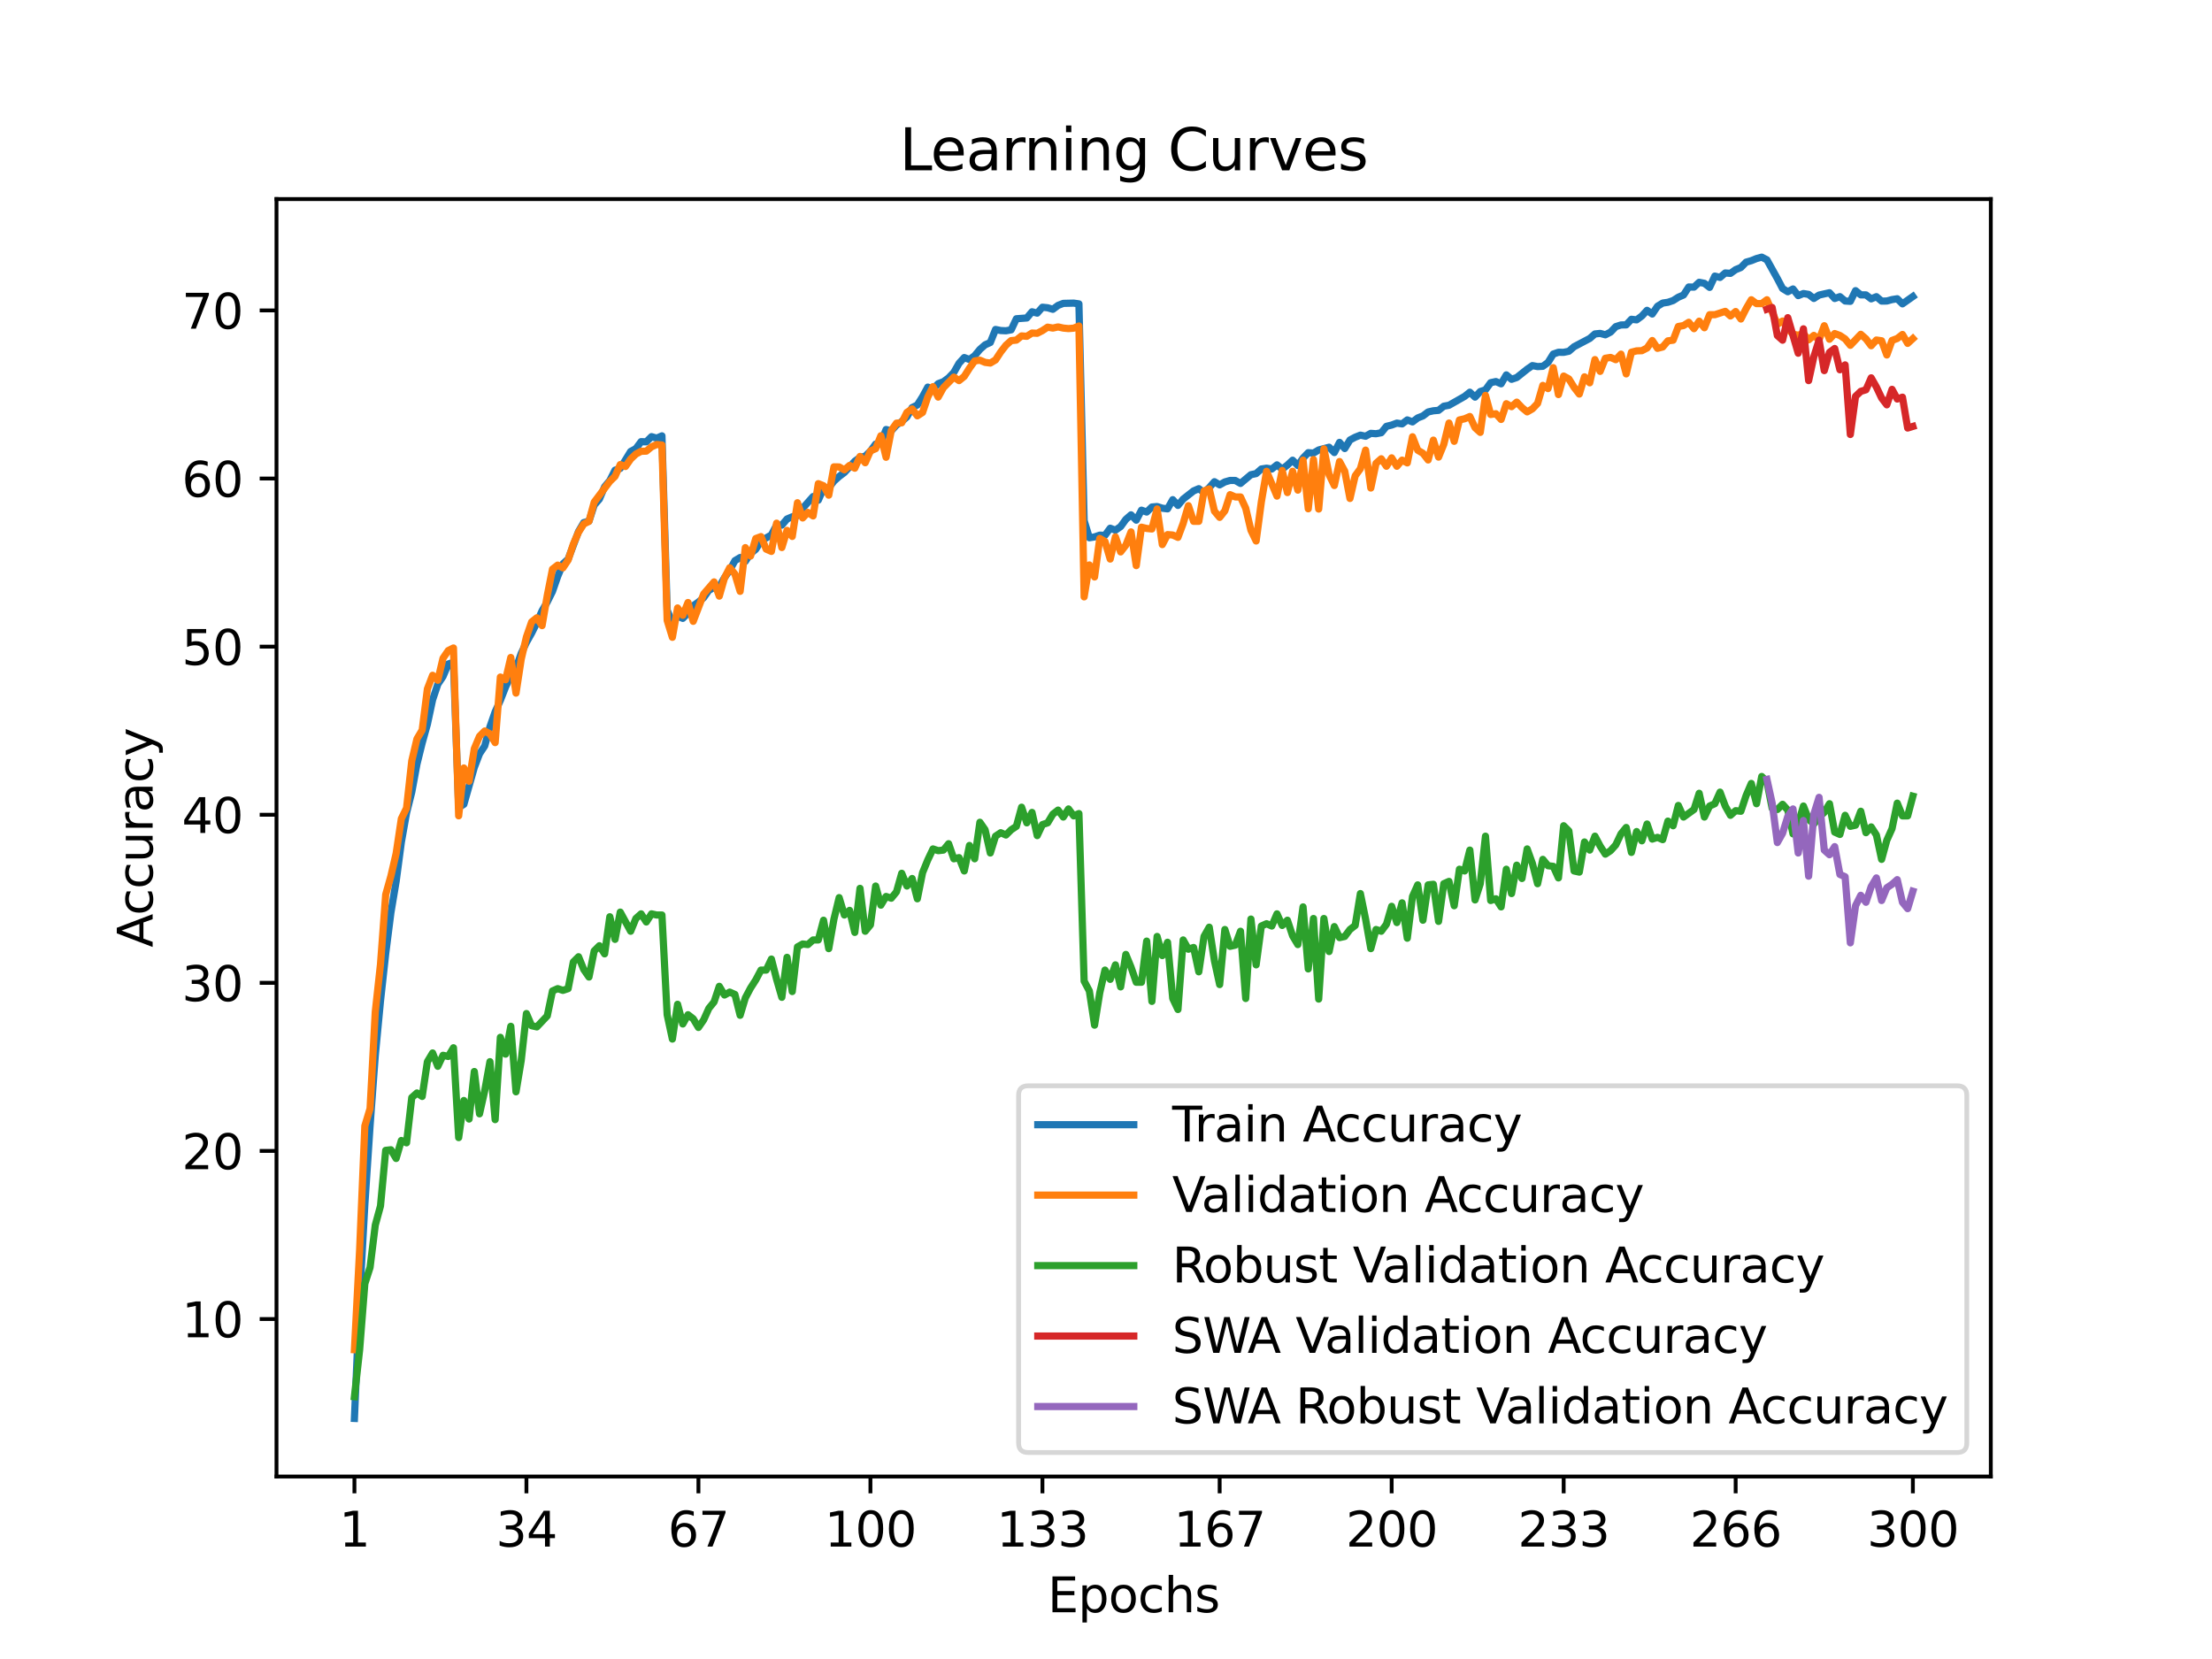 <?xml version="1.0" encoding="utf-8" standalone="no"?>
<!DOCTYPE svg PUBLIC "-//W3C//DTD SVG 1.1//EN"
  "http://www.w3.org/Graphics/SVG/1.1/DTD/svg11.dtd">
<svg xmlns:xlink="http://www.w3.org/1999/xlink" width="460.8pt" height="345.6pt" viewBox="0 0 460.8 345.6" xmlns="http://www.w3.org/2000/svg" version="1.1">
 <defs>
  <style type="text/css">*{stroke-linejoin: round; stroke-linecap: butt}</style>
 </defs>
 <g id="figure_1">
  <g id="patch_1">
   <path d="M 0 345.6 
L 460.8 345.6 
L 460.8 0 
L 0 0 
z
" style="fill: #ffffff"/>
  </g>
  <g id="axes_1">
   <g id="patch_2">
    <path d="M 57.6 307.584 
L 414.72 307.584 
L 414.72 41.472 
L 57.6 41.472 
z
" style="fill: #ffffff"/>
   </g>
   <g id="matplotlib.axis_1">
    <g id="xtick_1">
     <g id="line2d_1">
      <defs>
       <path id="m125987e63e" d="M 0 0 
L 0 3.5 
" style="stroke: #000000; stroke-width: 0.8"/>
      </defs>
      <g>
       <use xlink:href="#m125987e63e" x="73.833" y="307.584" style="stroke: #000000; stroke-width: 0.8"/>
      </g>
     </g>
     <g id="text_1">
      <!-- 1 -->
      <g transform="translate(70.651 322.182) scale(0.1 -0.1)">
       <defs>
        <path id="DejaVuSans-31" d="M 794 531 
L 1825 531 
L 1825 4091 
L 703 3866 
L 703 4441 
L 1819 4666 
L 2450 4666 
L 2450 531 
L 3481 531 
L 3481 0 
L 794 0 
L 794 531 
z
" transform="scale(0.016)"/>
       </defs>
       <use xlink:href="#DejaVuSans-31"/>
      </g>
     </g>
    </g>
    <g id="xtick_2">
     <g id="line2d_2">
      <g>
       <use xlink:href="#m125987e63e" x="109.664" y="307.584" style="stroke: #000000; stroke-width: 0.8"/>
      </g>
     </g>
     <g id="text_2">
      <!-- 34 -->
      <g transform="translate(103.302 322.182) scale(0.1 -0.1)">
       <defs>
        <path id="DejaVuSans-33" d="M 2597 2516 
Q 3050 2419 3304 2112 
Q 3559 1806 3559 1356 
Q 3559 666 3084 287 
Q 2609 -91 1734 -91 
Q 1441 -91 1130 -33 
Q 819 25 488 141 
L 488 750 
Q 750 597 1062 519 
Q 1375 441 1716 441 
Q 2309 441 2620 675 
Q 2931 909 2931 1356 
Q 2931 1769 2642 2001 
Q 2353 2234 1838 2234 
L 1294 2234 
L 1294 2753 
L 1863 2753 
Q 2328 2753 2575 2939 
Q 2822 3125 2822 3475 
Q 2822 3834 2567 4026 
Q 2313 4219 1838 4219 
Q 1578 4219 1281 4162 
Q 984 4106 628 3988 
L 628 4550 
Q 988 4650 1302 4700 
Q 1616 4750 1894 4750 
Q 2613 4750 3031 4423 
Q 3450 4097 3450 3541 
Q 3450 3153 3228 2886 
Q 3006 2619 2597 2516 
z
" transform="scale(0.016)"/>
        <path id="DejaVuSans-34" d="M 2419 4116 
L 825 1625 
L 2419 1625 
L 2419 4116 
z
M 2253 4666 
L 3047 4666 
L 3047 1625 
L 3713 1625 
L 3713 1100 
L 3047 1100 
L 3047 0 
L 2419 0 
L 2419 1100 
L 313 1100 
L 313 1709 
L 2253 4666 
z
" transform="scale(0.016)"/>
       </defs>
       <use xlink:href="#DejaVuSans-33"/>
       <use xlink:href="#DejaVuSans-34" x="63.623"/>
      </g>
     </g>
    </g>
    <g id="xtick_3">
     <g id="line2d_3">
      <g>
       <use xlink:href="#m125987e63e" x="145.496" y="307.584" style="stroke: #000000; stroke-width: 0.8"/>
      </g>
     </g>
     <g id="text_3">
      <!-- 67 -->
      <g transform="translate(139.133 322.182) scale(0.1 -0.1)">
       <defs>
        <path id="DejaVuSans-36" d="M 2113 2584 
Q 1688 2584 1439 2293 
Q 1191 2003 1191 1497 
Q 1191 994 1439 701 
Q 1688 409 2113 409 
Q 2538 409 2786 701 
Q 3034 994 3034 1497 
Q 3034 2003 2786 2293 
Q 2538 2584 2113 2584 
z
M 3366 4563 
L 3366 3988 
Q 3128 4100 2886 4159 
Q 2644 4219 2406 4219 
Q 1781 4219 1451 3797 
Q 1122 3375 1075 2522 
Q 1259 2794 1537 2939 
Q 1816 3084 2150 3084 
Q 2853 3084 3261 2657 
Q 3669 2231 3669 1497 
Q 3669 778 3244 343 
Q 2819 -91 2113 -91 
Q 1303 -91 875 529 
Q 447 1150 447 2328 
Q 447 3434 972 4092 
Q 1497 4750 2381 4750 
Q 2619 4750 2861 4703 
Q 3103 4656 3366 4563 
z
" transform="scale(0.016)"/>
        <path id="DejaVuSans-37" d="M 525 4666 
L 3525 4666 
L 3525 4397 
L 1831 0 
L 1172 0 
L 2766 4134 
L 525 4134 
L 525 4666 
z
" transform="scale(0.016)"/>
       </defs>
       <use xlink:href="#DejaVuSans-36"/>
       <use xlink:href="#DejaVuSans-37" x="63.623"/>
      </g>
     </g>
    </g>
    <g id="xtick_4">
     <g id="line2d_4">
      <g>
       <use xlink:href="#m125987e63e" x="181.327" y="307.584" style="stroke: #000000; stroke-width: 0.8"/>
      </g>
     </g>
     <g id="text_4">
      <!-- 100 -->
      <g transform="translate(171.783 322.182) scale(0.1 -0.1)">
       <defs>
        <path id="DejaVuSans-30" d="M 2034 4250 
Q 1547 4250 1301 3770 
Q 1056 3291 1056 2328 
Q 1056 1369 1301 889 
Q 1547 409 2034 409 
Q 2525 409 2770 889 
Q 3016 1369 3016 2328 
Q 3016 3291 2770 3770 
Q 2525 4250 2034 4250 
z
M 2034 4750 
Q 2819 4750 3233 4129 
Q 3647 3509 3647 2328 
Q 3647 1150 3233 529 
Q 2819 -91 2034 -91 
Q 1250 -91 836 529 
Q 422 1150 422 2328 
Q 422 3509 836 4129 
Q 1250 4750 2034 4750 
z
" transform="scale(0.016)"/>
       </defs>
       <use xlink:href="#DejaVuSans-31"/>
       <use xlink:href="#DejaVuSans-30" x="63.623"/>
       <use xlink:href="#DejaVuSans-30" x="127.246"/>
      </g>
     </g>
    </g>
    <g id="xtick_5">
     <g id="line2d_5">
      <g>
       <use xlink:href="#m125987e63e" x="217.158" y="307.584" style="stroke: #000000; stroke-width: 0.8"/>
      </g>
     </g>
     <g id="text_5">
      <!-- 133 -->
      <g transform="translate(207.615 322.182) scale(0.1 -0.1)">
       <use xlink:href="#DejaVuSans-31"/>
       <use xlink:href="#DejaVuSans-33" x="63.623"/>
       <use xlink:href="#DejaVuSans-33" x="127.246"/>
      </g>
     </g>
    </g>
    <g id="xtick_6">
     <g id="line2d_6">
      <g>
       <use xlink:href="#m125987e63e" x="254.076" y="307.584" style="stroke: #000000; stroke-width: 0.8"/>
      </g>
     </g>
     <g id="text_6">
      <!-- 167 -->
      <g transform="translate(244.532 322.182) scale(0.1 -0.1)">
       <use xlink:href="#DejaVuSans-31"/>
       <use xlink:href="#DejaVuSans-36" x="63.623"/>
       <use xlink:href="#DejaVuSans-37" x="127.246"/>
      </g>
     </g>
    </g>
    <g id="xtick_7">
     <g id="line2d_7">
      <g>
       <use xlink:href="#m125987e63e" x="289.907" y="307.584" style="stroke: #000000; stroke-width: 0.8"/>
      </g>
     </g>
     <g id="text_7">
      <!-- 200 -->
      <g transform="translate(280.363 322.182) scale(0.1 -0.1)">
       <defs>
        <path id="DejaVuSans-32" d="M 1228 531 
L 3431 531 
L 3431 0 
L 469 0 
L 469 531 
Q 828 903 1448 1529 
Q 2069 2156 2228 2338 
Q 2531 2678 2651 2914 
Q 2772 3150 2772 3378 
Q 2772 3750 2511 3984 
Q 2250 4219 1831 4219 
Q 1534 4219 1204 4116 
Q 875 4013 500 3803 
L 500 4441 
Q 881 4594 1212 4672 
Q 1544 4750 1819 4750 
Q 2544 4750 2975 4387 
Q 3406 4025 3406 3419 
Q 3406 3131 3298 2873 
Q 3191 2616 2906 2266 
Q 2828 2175 2409 1742 
Q 1991 1309 1228 531 
z
" transform="scale(0.016)"/>
       </defs>
       <use xlink:href="#DejaVuSans-32"/>
       <use xlink:href="#DejaVuSans-30" x="63.623"/>
       <use xlink:href="#DejaVuSans-30" x="127.246"/>
      </g>
     </g>
    </g>
    <g id="xtick_8">
     <g id="line2d_8">
      <g>
       <use xlink:href="#m125987e63e" x="325.739" y="307.584" style="stroke: #000000; stroke-width: 0.8"/>
      </g>
     </g>
     <g id="text_8">
      <!-- 233 -->
      <g transform="translate(316.195 322.182) scale(0.1 -0.1)">
       <use xlink:href="#DejaVuSans-32"/>
       <use xlink:href="#DejaVuSans-33" x="63.623"/>
       <use xlink:href="#DejaVuSans-33" x="127.246"/>
      </g>
     </g>
    </g>
    <g id="xtick_9">
     <g id="line2d_9">
      <g>
       <use xlink:href="#m125987e63e" x="361.57" y="307.584" style="stroke: #000000; stroke-width: 0.8"/>
      </g>
     </g>
     <g id="text_9">
      <!-- 266 -->
      <g transform="translate(352.026 322.182) scale(0.1 -0.1)">
       <use xlink:href="#DejaVuSans-32"/>
       <use xlink:href="#DejaVuSans-36" x="63.623"/>
       <use xlink:href="#DejaVuSans-36" x="127.246"/>
      </g>
     </g>
    </g>
    <g id="xtick_10">
     <g id="line2d_10">
      <g>
       <use xlink:href="#m125987e63e" x="398.487" y="307.584" style="stroke: #000000; stroke-width: 0.8"/>
      </g>
     </g>
     <g id="text_10">
      <!-- 300 -->
      <g transform="translate(388.944 322.182) scale(0.1 -0.1)">
       <use xlink:href="#DejaVuSans-33"/>
       <use xlink:href="#DejaVuSans-30" x="63.623"/>
       <use xlink:href="#DejaVuSans-30" x="127.246"/>
      </g>
     </g>
    </g>
    <g id="text_11">
     <!-- Epochs -->
     <g transform="translate(218.244 335.861) scale(0.1 -0.1)">
      <defs>
       <path id="DejaVuSans-45" d="M 628 4666 
L 3578 4666 
L 3578 4134 
L 1259 4134 
L 1259 2753 
L 3481 2753 
L 3481 2222 
L 1259 2222 
L 1259 531 
L 3634 531 
L 3634 0 
L 628 0 
L 628 4666 
z
" transform="scale(0.016)"/>
       <path id="DejaVuSans-70" d="M 1159 525 
L 1159 -1331 
L 581 -1331 
L 581 3500 
L 1159 3500 
L 1159 2969 
Q 1341 3281 1617 3432 
Q 1894 3584 2278 3584 
Q 2916 3584 3314 3078 
Q 3713 2572 3713 1747 
Q 3713 922 3314 415 
Q 2916 -91 2278 -91 
Q 1894 -91 1617 61 
Q 1341 213 1159 525 
z
M 3116 1747 
Q 3116 2381 2855 2742 
Q 2594 3103 2138 3103 
Q 1681 3103 1420 2742 
Q 1159 2381 1159 1747 
Q 1159 1113 1420 752 
Q 1681 391 2138 391 
Q 2594 391 2855 752 
Q 3116 1113 3116 1747 
z
" transform="scale(0.016)"/>
       <path id="DejaVuSans-6f" d="M 1959 3097 
Q 1497 3097 1228 2736 
Q 959 2375 959 1747 
Q 959 1119 1226 758 
Q 1494 397 1959 397 
Q 2419 397 2687 759 
Q 2956 1122 2956 1747 
Q 2956 2369 2687 2733 
Q 2419 3097 1959 3097 
z
M 1959 3584 
Q 2709 3584 3137 3096 
Q 3566 2609 3566 1747 
Q 3566 888 3137 398 
Q 2709 -91 1959 -91 
Q 1206 -91 779 398 
Q 353 888 353 1747 
Q 353 2609 779 3096 
Q 1206 3584 1959 3584 
z
" transform="scale(0.016)"/>
       <path id="DejaVuSans-63" d="M 3122 3366 
L 3122 2828 
Q 2878 2963 2633 3030 
Q 2388 3097 2138 3097 
Q 1578 3097 1268 2742 
Q 959 2388 959 1747 
Q 959 1106 1268 751 
Q 1578 397 2138 397 
Q 2388 397 2633 464 
Q 2878 531 3122 666 
L 3122 134 
Q 2881 22 2623 -34 
Q 2366 -91 2075 -91 
Q 1284 -91 818 406 
Q 353 903 353 1747 
Q 353 2603 823 3093 
Q 1294 3584 2113 3584 
Q 2378 3584 2631 3529 
Q 2884 3475 3122 3366 
z
" transform="scale(0.016)"/>
       <path id="DejaVuSans-68" d="M 3513 2113 
L 3513 0 
L 2938 0 
L 2938 2094 
Q 2938 2591 2744 2837 
Q 2550 3084 2163 3084 
Q 1697 3084 1428 2787 
Q 1159 2491 1159 1978 
L 1159 0 
L 581 0 
L 581 4863 
L 1159 4863 
L 1159 2956 
Q 1366 3272 1645 3428 
Q 1925 3584 2291 3584 
Q 2894 3584 3203 3211 
Q 3513 2838 3513 2113 
z
" transform="scale(0.016)"/>
       <path id="DejaVuSans-73" d="M 2834 3397 
L 2834 2853 
Q 2591 2978 2328 3040 
Q 2066 3103 1784 3103 
Q 1356 3103 1142 2972 
Q 928 2841 928 2578 
Q 928 2378 1081 2264 
Q 1234 2150 1697 2047 
L 1894 2003 
Q 2506 1872 2764 1633 
Q 3022 1394 3022 966 
Q 3022 478 2636 193 
Q 2250 -91 1575 -91 
Q 1294 -91 989 -36 
Q 684 19 347 128 
L 347 722 
Q 666 556 975 473 
Q 1284 391 1588 391 
Q 1994 391 2212 530 
Q 2431 669 2431 922 
Q 2431 1156 2273 1281 
Q 2116 1406 1581 1522 
L 1381 1569 
Q 847 1681 609 1914 
Q 372 2147 372 2553 
Q 372 3047 722 3315 
Q 1072 3584 1716 3584 
Q 2034 3584 2315 3537 
Q 2597 3491 2834 3397 
z
" transform="scale(0.016)"/>
      </defs>
      <use xlink:href="#DejaVuSans-45"/>
      <use xlink:href="#DejaVuSans-70" x="63.184"/>
      <use xlink:href="#DejaVuSans-6f" x="126.66"/>
      <use xlink:href="#DejaVuSans-63" x="187.842"/>
      <use xlink:href="#DejaVuSans-68" x="242.822"/>
      <use xlink:href="#DejaVuSans-73" x="306.201"/>
     </g>
    </g>
   </g>
   <g id="matplotlib.axis_2">
    <g id="ytick_1">
     <g id="line2d_11">
      <defs>
       <path id="md23b23f75b" d="M 0 0 
L -3.5 0 
" style="stroke: #000000; stroke-width: 0.8"/>
      </defs>
      <g>
       <use xlink:href="#md23b23f75b" x="57.6" y="274.779" style="stroke: #000000; stroke-width: 0.8"/>
      </g>
     </g>
     <g id="text_12">
      <!-- 10 -->
      <g transform="translate(37.875 278.578) scale(0.1 -0.1)">
       <use xlink:href="#DejaVuSans-31"/>
       <use xlink:href="#DejaVuSans-30" x="63.623"/>
      </g>
     </g>
    </g>
    <g id="ytick_2">
     <g id="line2d_12">
      <g>
       <use xlink:href="#md23b23f75b" x="57.6" y="239.761" style="stroke: #000000; stroke-width: 0.8"/>
      </g>
     </g>
     <g id="text_13">
      <!-- 20 -->
      <g transform="translate(37.875 243.56) scale(0.1 -0.1)">
       <use xlink:href="#DejaVuSans-32"/>
       <use xlink:href="#DejaVuSans-30" x="63.623"/>
      </g>
     </g>
    </g>
    <g id="ytick_3">
     <g id="line2d_13">
      <g>
       <use xlink:href="#md23b23f75b" x="57.6" y="204.742" style="stroke: #000000; stroke-width: 0.8"/>
      </g>
     </g>
     <g id="text_14">
      <!-- 30 -->
      <g transform="translate(37.875 208.542) scale(0.1 -0.1)">
       <use xlink:href="#DejaVuSans-33"/>
       <use xlink:href="#DejaVuSans-30" x="63.623"/>
      </g>
     </g>
    </g>
    <g id="ytick_4">
     <g id="line2d_14">
      <g>
       <use xlink:href="#md23b23f75b" x="57.6" y="169.724" style="stroke: #000000; stroke-width: 0.8"/>
      </g>
     </g>
     <g id="text_15">
      <!-- 40 -->
      <g transform="translate(37.875 173.523) scale(0.1 -0.1)">
       <use xlink:href="#DejaVuSans-34"/>
       <use xlink:href="#DejaVuSans-30" x="63.623"/>
      </g>
     </g>
    </g>
    <g id="ytick_5">
     <g id="line2d_15">
      <g>
       <use xlink:href="#md23b23f75b" x="57.6" y="134.706" style="stroke: #000000; stroke-width: 0.8"/>
      </g>
     </g>
     <g id="text_16">
      <!-- 50 -->
      <g transform="translate(37.875 138.505) scale(0.1 -0.1)">
       <defs>
        <path id="DejaVuSans-35" d="M 691 4666 
L 3169 4666 
L 3169 4134 
L 1269 4134 
L 1269 2991 
Q 1406 3038 1543 3061 
Q 1681 3084 1819 3084 
Q 2600 3084 3056 2656 
Q 3513 2228 3513 1497 
Q 3513 744 3044 326 
Q 2575 -91 1722 -91 
Q 1428 -91 1123 -41 
Q 819 9 494 109 
L 494 744 
Q 775 591 1075 516 
Q 1375 441 1709 441 
Q 2250 441 2565 725 
Q 2881 1009 2881 1497 
Q 2881 1984 2565 2268 
Q 2250 2553 1709 2553 
Q 1456 2553 1204 2497 
Q 953 2441 691 2322 
L 691 4666 
z
" transform="scale(0.016)"/>
       </defs>
       <use xlink:href="#DejaVuSans-35"/>
       <use xlink:href="#DejaVuSans-30" x="63.623"/>
      </g>
     </g>
    </g>
    <g id="ytick_6">
     <g id="line2d_16">
      <g>
       <use xlink:href="#md23b23f75b" x="57.6" y="99.687" style="stroke: #000000; stroke-width: 0.8"/>
      </g>
     </g>
     <g id="text_17">
      <!-- 60 -->
      <g transform="translate(37.875 103.486) scale(0.1 -0.1)">
       <use xlink:href="#DejaVuSans-36"/>
       <use xlink:href="#DejaVuSans-30" x="63.623"/>
      </g>
     </g>
    </g>
    <g id="ytick_7">
     <g id="line2d_17">
      <g>
       <use xlink:href="#md23b23f75b" x="57.6" y="64.669" style="stroke: #000000; stroke-width: 0.8"/>
      </g>
     </g>
     <g id="text_18">
      <!-- 70 -->
      <g transform="translate(37.875 68.468) scale(0.1 -0.1)">
       <use xlink:href="#DejaVuSans-37"/>
       <use xlink:href="#DejaVuSans-30" x="63.623"/>
      </g>
     </g>
    </g>
    <g id="text_19">
     <!-- Accuracy -->
     <g transform="translate(31.795 197.356) rotate(-90) scale(0.1 -0.1)">
      <defs>
       <path id="DejaVuSans-41" d="M 2188 4044 
L 1331 1722 
L 3047 1722 
L 2188 4044 
z
M 1831 4666 
L 2547 4666 
L 4325 0 
L 3669 0 
L 3244 1197 
L 1141 1197 
L 716 0 
L 50 0 
L 1831 4666 
z
" transform="scale(0.016)"/>
       <path id="DejaVuSans-75" d="M 544 1381 
L 544 3500 
L 1119 3500 
L 1119 1403 
Q 1119 906 1312 657 
Q 1506 409 1894 409 
Q 2359 409 2629 706 
Q 2900 1003 2900 1516 
L 2900 3500 
L 3475 3500 
L 3475 0 
L 2900 0 
L 2900 538 
Q 2691 219 2414 64 
Q 2138 -91 1772 -91 
Q 1169 -91 856 284 
Q 544 659 544 1381 
z
M 1991 3584 
L 1991 3584 
z
" transform="scale(0.016)"/>
       <path id="DejaVuSans-72" d="M 2631 2963 
Q 2534 3019 2420 3045 
Q 2306 3072 2169 3072 
Q 1681 3072 1420 2755 
Q 1159 2438 1159 1844 
L 1159 0 
L 581 0 
L 581 3500 
L 1159 3500 
L 1159 2956 
Q 1341 3275 1631 3429 
Q 1922 3584 2338 3584 
Q 2397 3584 2469 3576 
Q 2541 3569 2628 3553 
L 2631 2963 
z
" transform="scale(0.016)"/>
       <path id="DejaVuSans-61" d="M 2194 1759 
Q 1497 1759 1228 1600 
Q 959 1441 959 1056 
Q 959 750 1161 570 
Q 1363 391 1709 391 
Q 2188 391 2477 730 
Q 2766 1069 2766 1631 
L 2766 1759 
L 2194 1759 
z
M 3341 1997 
L 3341 0 
L 2766 0 
L 2766 531 
Q 2569 213 2275 61 
Q 1981 -91 1556 -91 
Q 1019 -91 701 211 
Q 384 513 384 1019 
Q 384 1609 779 1909 
Q 1175 2209 1959 2209 
L 2766 2209 
L 2766 2266 
Q 2766 2663 2505 2880 
Q 2244 3097 1772 3097 
Q 1472 3097 1187 3025 
Q 903 2953 641 2809 
L 641 3341 
Q 956 3463 1253 3523 
Q 1550 3584 1831 3584 
Q 2591 3584 2966 3190 
Q 3341 2797 3341 1997 
z
" transform="scale(0.016)"/>
       <path id="DejaVuSans-79" d="M 2059 -325 
Q 1816 -950 1584 -1140 
Q 1353 -1331 966 -1331 
L 506 -1331 
L 506 -850 
L 844 -850 
Q 1081 -850 1212 -737 
Q 1344 -625 1503 -206 
L 1606 56 
L 191 3500 
L 800 3500 
L 1894 763 
L 2988 3500 
L 3597 3500 
L 2059 -325 
z
" transform="scale(0.016)"/>
      </defs>
      <use xlink:href="#DejaVuSans-41"/>
      <use xlink:href="#DejaVuSans-63" x="66.658"/>
      <use xlink:href="#DejaVuSans-63" x="121.639"/>
      <use xlink:href="#DejaVuSans-75" x="176.619"/>
      <use xlink:href="#DejaVuSans-72" x="239.998"/>
      <use xlink:href="#DejaVuSans-61" x="281.111"/>
      <use xlink:href="#DejaVuSans-63" x="342.391"/>
      <use xlink:href="#DejaVuSans-79" x="397.371"/>
     </g>
    </g>
   </g>
   <g id="line2d_18">
    <path d="M 73.833 295.488 
L 74.919 270.494 
L 76.004 250.91 
L 77.09 234.525 
L 78.176 219.901 
L 79.262 208.524 
L 80.348 198.658 
L 81.433 190.113 
L 82.519 183.631 
L 83.605 175.454 
L 84.691 169.343 
L 85.777 165.023 
L 86.862 159.157 
L 87.948 154.767 
L 89.034 150.862 
L 90.12 145.771 
L 91.206 142.537 
L 92.291 140.926 
L 93.377 138.321 
L 94.463 137.962 
L 95.549 168.209 
L 96.635 167.548 
L 98.806 159.875 
L 99.892 157.034 
L 100.978 155.388 
L 102.064 151.401 
L 103.149 148.293 
L 104.235 145.89 
L 105.321 143.119 
L 106.407 140.698 
L 107.493 139.166 
L 108.578 136.119 
L 109.664 133.821 
L 110.75 131.887 
L 111.836 129.711 
L 112.922 127.234 
L 114.007 125.391 
L 115.093 123.211 
L 116.179 120.077 
L 117.265 117.463 
L 118.351 116.478 
L 120.522 110.709 
L 121.608 108.862 
L 122.694 108.586 
L 123.78 105.224 
L 124.865 103.973 
L 125.951 101.403 
L 127.037 100.099 
L 128.123 97.945 
L 129.209 97.582 
L 131.38 94.045 
L 132.466 93.463 
L 133.552 92.005 
L 134.638 92.044 
L 135.723 90.963 
L 136.809 91.278 
L 137.895 90.797 
L 138.981 127.107 
L 140.067 129.825 
L 141.152 128.358 
L 142.238 128.814 
L 143.324 127.702 
L 144.41 126.183 
L 145.496 125.426 
L 146.581 124.506 
L 147.667 122.957 
L 148.753 122.405 
L 149.839 122.222 
L 150.925 120.331 
L 152.01 118.807 
L 153.096 116.802 
L 154.182 116.146 
L 155.268 116.942 
L 156.354 115.305 
L 157.439 114.426 
L 158.525 112.692 
L 160.697 111.436 
L 161.783 109.374 
L 162.868 109.396 
L 163.954 108.118 
L 165.04 107.658 
L 166.126 107.413 
L 167.212 105.881 
L 169.383 103.439 
L 170.469 104.196 
L 171.555 101.718 
L 172.641 101.631 
L 173.726 100.226 
L 174.812 99.254 
L 175.898 98.435 
L 178.07 96.085 
L 179.155 95.292 
L 180.241 95.038 
L 181.327 93.984 
L 182.413 92.508 
L 183.499 92.211 
L 184.584 89.475 
L 185.67 89.768 
L 186.756 88.547 
L 187.842 87.807 
L 188.928 86.849 
L 190.013 84.909 
L 191.099 84.371 
L 192.185 82.642 
L 193.271 80.642 
L 194.357 81.049 
L 195.442 79.924 
L 196.528 79.521 
L 197.614 78.716 
L 198.7 77.586 
L 199.786 75.678 
L 200.871 74.483 
L 201.957 74.894 
L 203.043 74.102 
L 204.129 72.789 
L 205.215 71.834 
L 206.3 71.349 
L 207.386 68.635 
L 208.472 68.854 
L 209.558 68.906 
L 210.644 68.709 
L 211.729 66.402 
L 213.901 66.24 
L 214.987 64.949 
L 216.073 65.229 
L 217.158 63.999 
L 218.244 64.113 
L 219.33 64.432 
L 220.416 63.618 
L 221.502 63.198 
L 223.673 63.146 
L 224.759 63.303 
L 225.845 108.472 
L 226.931 112.027 
L 228.016 111.852 
L 229.102 111.48 
L 230.188 111.519 
L 231.274 110.039 
L 232.36 110.447 
L 233.445 109.702 
L 234.531 108.201 
L 235.617 107.251 
L 236.703 108.359 
L 237.789 106.279 
L 238.875 106.669 
L 239.96 105.618 
L 241.046 105.522 
L 242.132 105.868 
L 243.218 106.004 
L 244.304 104.091 
L 245.389 105.286 
L 246.475 103.973 
L 248.647 102.265 
L 249.733 101.797 
L 250.818 102.616 
L 251.904 101.591 
L 252.99 100.348 
L 254.076 101.005 
L 255.162 100.396 
L 256.247 100.086 
L 257.333 100.09 
L 258.419 100.707 
L 260.591 98.886 
L 261.676 98.659 
L 262.762 97.7 
L 263.848 97.534 
L 264.934 97.709 
L 266.02 96.842 
L 267.105 97.735 
L 268.191 96.886 
L 269.277 95.87 
L 270.363 96.978 
L 271.449 95.424 
L 272.534 94.299 
L 273.62 94.386 
L 274.706 93.738 
L 276.878 93.165 
L 277.963 94.272 
L 279.049 92.154 
L 280.135 93.436 
L 281.221 91.655 
L 282.307 91.081 
L 283.392 90.648 
L 284.478 90.876 
L 285.564 90.272 
L 286.65 90.355 
L 287.736 90.149 
L 288.821 88.814 
L 289.907 88.547 
L 290.993 88.14 
L 292.079 88.306 
L 293.165 87.475 
L 294.25 87.89 
L 295.336 87.067 
L 296.422 86.643 
L 297.508 85.816 
L 298.594 85.575 
L 299.679 85.483 
L 300.765 84.621 
L 301.851 84.424 
L 305.108 82.576 
L 306.194 81.705 
L 307.28 82.73 
L 308.366 81.561 
L 309.452 81.211 
L 310.537 79.718 
L 311.623 79.482 
L 312.709 79.954 
L 313.795 78.098 
L 314.881 79.018 
L 315.966 78.65 
L 318.138 76.912 
L 319.224 76.159 
L 320.31 76.365 
L 321.395 76.304 
L 322.481 75.511 
L 323.567 73.76 
L 324.653 73.384 
L 325.739 73.397 
L 326.824 73.17 
L 327.91 72.224 
L 331.168 70.508 
L 332.253 69.567 
L 333.339 69.453 
L 334.425 69.746 
L 335.511 69.182 
L 336.597 68.044 
L 337.682 67.694 
L 338.768 67.676 
L 339.854 66.512 
L 340.94 66.634 
L 342.026 65.833 
L 343.111 64.647 
L 344.197 65.413 
L 345.283 63.798 
L 346.369 63.132 
L 347.455 62.975 
L 348.54 62.611 
L 349.626 61.916 
L 350.712 61.452 
L 351.798 59.784 
L 352.884 59.814 
L 353.969 58.808 
L 355.055 59.022 
L 356.141 59.867 
L 357.227 57.516 
L 358.313 57.792 
L 359.398 56.864 
L 360.484 56.947 
L 361.57 56.168 
L 362.656 55.73 
L 363.742 54.614 
L 364.827 54.303 
L 365.913 53.861 
L 366.999 53.568 
L 368.085 54.128 
L 370.256 58.033 
L 371.342 60.112 
L 372.428 60.773 
L 373.514 60.2 
L 374.6 61.583 
L 375.685 61.149 
L 376.771 61.329 
L 377.857 62.174 
L 378.943 61.469 
L 381.114 60.979 
L 382.2 62.183 
L 383.286 61.797 
L 384.372 62.703 
L 385.458 62.773 
L 386.543 60.55 
L 387.629 61.425 
L 388.715 61.434 
L 389.801 62.257 
L 390.887 61.802 
L 391.972 62.721 
L 393.058 62.708 
L 394.144 62.41 
L 395.23 62.235 
L 396.316 63.299 
L 398.487 61.771 
L 398.487 61.771 
" clip-path="url(#p2d82d6db0e)" style="fill: none; stroke: #1f77b4; stroke-width: 1.5; stroke-linecap: square"/>
   </g>
   <g id="line2d_19">
    <path d="M 73.833 281.17 
L 74.919 260.334 
L 76.004 234.543 
L 77.09 230.954 
L 78.176 210.783 
L 79.262 200.89 
L 80.348 186.358 
L 81.433 182.488 
L 82.519 177.813 
L 83.605 170.547 
L 84.691 168.341 
L 85.777 158.501 
L 86.862 153.913 
L 87.948 152.092 
L 89.034 143.513 
L 90.12 140.676 
L 91.206 141.709 
L 92.291 137.122 
L 93.377 135.528 
L 94.463 134.986 
L 95.549 169.952 
L 96.635 159.989 
L 97.72 162.755 
L 98.806 155.962 
L 99.892 153.37 
L 100.978 152.285 
L 102.064 152.88 
L 103.149 154.701 
L 104.235 141.044 
L 105.321 141.604 
L 106.407 136.964 
L 107.493 144.388 
L 108.578 137.314 
L 109.664 132.692 
L 110.75 129.558 
L 111.836 128.7 
L 112.922 130.328 
L 114.007 124.042 
L 115.093 118.562 
L 116.179 117.722 
L 117.265 118.299 
L 118.351 116.671 
L 119.436 113.344 
L 120.522 110.858 
L 121.608 109.16 
L 122.694 108.599 
L 123.78 104.607 
L 127.037 100.282 
L 128.123 99.232 
L 129.209 96.781 
L 130.294 97.183 
L 131.38 95.625 
L 132.466 94.592 
L 133.552 94.014 
L 134.638 93.979 
L 135.723 93.086 
L 136.809 92.596 
L 137.895 92.701 
L 138.981 129.225 
L 140.067 132.762 
L 141.152 126.651 
L 142.238 128.175 
L 143.324 125.513 
L 144.41 129.435 
L 146.581 123.745 
L 148.753 121.223 
L 149.839 124.183 
L 150.925 120.401 
L 152.01 118.264 
L 153.096 119.578 
L 154.182 123.185 
L 155.268 114.08 
L 156.354 115.831 
L 157.439 112.189 
L 158.525 111.786 
L 159.611 114.395 
L 160.697 114.868 
L 161.783 108.985 
L 162.868 114.062 
L 163.954 110.49 
L 165.04 111.751 
L 166.126 104.73 
L 167.212 107.899 
L 168.297 106.743 
L 169.383 107.479 
L 170.469 100.755 
L 171.555 101.193 
L 172.641 103.154 
L 173.726 97.253 
L 174.812 97.271 
L 175.898 97.884 
L 176.984 96.956 
L 178.07 97.534 
L 179.155 95.082 
L 180.241 96.395 
L 181.327 93.927 
L 182.413 93.471 
L 183.499 90.775 
L 184.584 95.257 
L 185.67 89.672 
L 186.756 88.149 
L 187.842 88.079 
L 188.928 85.907 
L 190.013 85.19 
L 191.099 86.625 
L 192.185 85.925 
L 193.271 82.703 
L 194.357 80.55 
L 195.442 82.721 
L 196.528 80.76 
L 198.7 78.554 
L 199.786 79.289 
L 200.871 78.414 
L 201.957 76.698 
L 203.043 75.192 
L 204.129 75.034 
L 205.215 75.489 
L 206.3 75.63 
L 207.386 74.982 
L 208.472 73.318 
L 209.558 71.918 
L 210.644 70.955 
L 211.729 70.85 
L 212.815 69.974 
L 213.901 70.062 
L 214.987 69.379 
L 216.073 69.431 
L 217.158 68.871 
L 218.244 68.153 
L 219.33 68.346 
L 220.416 68.101 
L 221.502 68.346 
L 222.587 68.451 
L 223.673 68.363 
L 224.759 67.908 
L 225.845 124.34 
L 226.931 117.687 
L 228.016 120.19 
L 229.102 112.171 
L 230.188 112.802 
L 231.274 116.461 
L 232.36 111.839 
L 233.445 114.973 
L 234.531 113.572 
L 235.617 110.806 
L 236.703 117.827 
L 237.789 109.825 
L 238.875 110.088 
L 239.96 110.193 
L 241.046 106.026 
L 242.132 113.449 
L 243.218 111.366 
L 244.304 111.453 
L 245.389 111.944 
L 246.475 109.037 
L 247.561 105.343 
L 248.647 108.599 
L 249.733 108.599 
L 250.818 102.279 
L 251.904 101.841 
L 252.99 106.481 
L 254.076 107.776 
L 255.162 106.411 
L 256.247 103.049 
L 257.333 103.522 
L 258.419 103.522 
L 259.505 105.868 
L 260.591 110.455 
L 261.676 112.697 
L 262.762 104.537 
L 263.848 98.181 
L 266.02 103.347 
L 267.105 98.006 
L 268.191 102.611 
L 269.277 98.181 
L 270.363 102.103 
L 271.449 95.853 
L 272.534 105.99 
L 273.62 95.73 
L 274.706 106.043 
L 275.792 93.506 
L 276.878 98.899 
L 277.963 101.14 
L 279.049 96.15 
L 280.135 98.164 
L 281.221 103.837 
L 282.307 99.127 
L 283.392 97.639 
L 284.478 93.769 
L 285.564 101.666 
L 286.65 96.518 
L 287.736 95.573 
L 288.821 97.131 
L 289.907 95.38 
L 290.993 97.131 
L 292.079 95.853 
L 293.165 96.43 
L 294.25 90.985 
L 295.336 93.787 
L 296.422 94.417 
L 297.508 95.818 
L 298.594 91.685 
L 299.679 95.222 
L 300.765 92.561 
L 301.851 88.131 
L 302.937 91.931 
L 304.023 87.483 
L 305.108 87.238 
L 306.194 86.765 
L 307.28 89.094 
L 308.366 90.075 
L 309.452 82.371 
L 310.537 86.345 
L 311.623 86.188 
L 312.709 87.378 
L 313.795 84.104 
L 314.881 84.717 
L 315.966 83.771 
L 317.052 84.909 
L 318.138 85.802 
L 319.224 85.172 
L 320.31 84.034 
L 321.395 80.287 
L 322.481 80.952 
L 323.567 76.593 
L 324.653 82.196 
L 325.739 78.343 
L 326.824 78.939 
L 327.91 80.69 
L 328.996 82.09 
L 330.082 78.501 
L 331.168 79.744 
L 332.253 74.912 
L 333.339 77.363 
L 334.425 74.632 
L 335.511 74.456 
L 336.597 74.929 
L 337.682 73.774 
L 338.768 77.888 
L 339.854 73.371 
L 340.94 73.091 
L 342.026 73.056 
L 343.111 72.495 
L 344.197 70.937 
L 345.283 72.565 
L 346.369 72.285 
L 347.455 71.007 
L 348.54 70.867 
L 349.626 68.013 
L 350.712 67.82 
L 351.798 67.138 
L 352.884 68.468 
L 353.969 66.91 
L 355.055 68.276 
L 356.141 65.562 
L 357.227 65.562 
L 359.398 64.861 
L 360.484 65.824 
L 361.57 64.896 
L 362.656 66.455 
L 363.742 64.301 
L 364.827 62.445 
L 365.913 63.251 
L 366.999 63.251 
L 368.085 62.445 
L 370.256 67.558 
L 371.342 66.875 
L 372.428 68.433 
L 373.514 69.641 
L 374.6 69.817 
L 375.685 69.501 
L 376.771 70.797 
L 377.857 69.869 
L 378.943 70.78 
L 380.029 67.855 
L 381.114 70.674 
L 382.2 69.484 
L 383.286 69.887 
L 384.372 70.604 
L 385.458 71.935 
L 387.629 69.641 
L 388.715 70.587 
L 389.801 72.023 
L 390.887 70.832 
L 391.972 70.99 
L 393.058 73.949 
L 394.144 70.92 
L 395.23 70.517 
L 396.316 69.676 
L 397.401 71.532 
L 398.487 70.534 
L 398.487 70.534 
" clip-path="url(#p2d82d6db0e)" style="fill: none; stroke: #ff7f0e; stroke-width: 1.5; stroke-linecap: square"/>
   </g>
   <g id="line2d_20">
    <path d="M 73.833 290.96 
L 74.919 281.179 
L 76.004 267.413 
L 77.09 264.032 
L 78.176 255.217 
L 79.262 251.232 
L 80.348 239.64 
L 81.433 239.519 
L 82.519 241.33 
L 83.605 237.587 
L 84.691 238.07 
L 85.777 228.651 
L 86.862 227.685 
L 87.948 228.41 
L 89.034 221.165 
L 90.12 219.353 
L 91.206 222.131 
L 92.291 219.836 
L 93.377 220.078 
L 94.463 218.267 
L 95.549 236.983 
L 96.635 229.255 
L 97.72 233.119 
L 98.806 223.217 
L 99.892 232.032 
L 100.978 227.202 
L 102.064 221.165 
L 103.149 233.24 
L 104.235 216.093 
L 105.321 219.595 
L 106.407 213.799 
L 107.493 227.444 
L 108.578 220.923 
L 109.664 211.142 
L 110.75 213.678 
L 111.836 213.92 
L 114.007 211.625 
L 115.093 206.433 
L 116.179 205.95 
L 117.265 206.312 
L 118.351 205.95 
L 119.436 200.395 
L 120.522 199.308 
L 121.608 201.965 
L 122.694 203.535 
L 123.78 198.101 
L 124.865 197.014 
L 125.951 198.705 
L 127.037 190.976 
L 128.123 195.686 
L 129.209 190.01 
L 131.38 193.995 
L 132.466 191.339 
L 133.552 190.373 
L 134.638 192.063 
L 135.723 190.373 
L 136.809 190.614 
L 137.895 190.614 
L 138.981 211.384 
L 140.067 216.455 
L 141.152 209.21 
L 142.238 213.316 
L 143.324 211.384 
L 144.41 212.229 
L 145.496 214.04 
L 146.581 212.47 
L 147.667 210.055 
L 148.753 208.727 
L 149.839 205.467 
L 150.925 207.278 
L 152.01 206.674 
L 153.096 207.157 
L 154.182 211.504 
L 155.268 207.882 
L 156.354 205.829 
L 157.439 204.139 
L 158.525 202.086 
L 159.611 202.086 
L 160.697 199.791 
L 161.783 204.018 
L 162.868 207.761 
L 163.954 199.429 
L 165.04 206.554 
L 166.126 197.256 
L 167.212 196.652 
L 168.297 196.773 
L 169.383 195.807 
L 170.469 195.807 
L 171.555 191.701 
L 172.641 197.618 
L 173.726 191.459 
L 174.812 186.992 
L 175.898 190.614 
L 176.984 189.648 
L 178.07 194.237 
L 179.155 185.06 
L 180.241 193.995 
L 181.327 192.667 
L 182.413 184.577 
L 183.499 188.561 
L 184.584 186.75 
L 185.67 187.112 
L 186.756 185.784 
L 187.842 181.92 
L 188.928 184.577 
L 190.013 183.007 
L 191.099 187.233 
L 192.185 181.799 
L 193.271 179.143 
L 194.357 176.848 
L 195.442 177.211 
L 196.528 177.09 
L 197.614 175.762 
L 198.7 178.901 
L 199.786 178.66 
L 200.871 181.437 
L 201.957 176.124 
L 203.043 178.901 
L 204.129 171.294 
L 205.215 172.863 
L 206.3 177.694 
L 207.386 174.192 
L 208.472 173.467 
L 209.558 173.95 
L 210.644 172.863 
L 211.729 172.139 
L 212.815 168.154 
L 213.901 171.414 
L 214.987 169.241 
L 216.073 174.071 
L 217.158 171.777 
L 218.244 171.414 
L 219.33 169.603 
L 220.416 168.758 
L 221.502 170.207 
L 222.587 168.516 
L 223.673 169.965 
L 224.759 169.482 
L 225.845 204.38 
L 226.931 206.433 
L 228.016 213.557 
L 229.102 206.795 
L 230.188 202.086 
L 231.274 204.018 
L 232.36 200.999 
L 233.445 205.588 
L 234.531 198.825 
L 235.617 201.482 
L 236.703 204.622 
L 237.789 204.622 
L 238.875 196.048 
L 239.96 208.606 
L 241.046 195.082 
L 242.132 199.067 
L 243.218 196.29 
L 244.304 208.003 
L 245.389 210.297 
L 246.475 195.807 
L 247.561 197.739 
L 248.647 197.376 
L 249.733 202.448 
L 250.818 195.082 
L 251.904 193.15 
L 252.99 200.154 
L 254.076 205.105 
L 255.162 193.633 
L 256.247 197.135 
L 257.333 196.893 
L 258.419 193.995 
L 259.505 208.003 
L 260.591 191.459 
L 261.676 200.999 
L 262.762 192.908 
L 263.848 192.425 
L 264.934 192.908 
L 266.02 190.373 
L 267.105 192.788 
L 268.191 191.701 
L 269.277 194.961 
L 270.363 196.773 
L 271.449 188.924 
L 272.534 201.844 
L 273.62 191.339 
L 274.706 208.123 
L 275.792 191.339 
L 276.878 198.222 
L 277.963 193.029 
L 279.049 195.324 
L 280.135 195.082 
L 281.221 193.633 
L 282.307 192.788 
L 283.392 186.146 
L 284.478 191.459 
L 285.564 197.618 
L 286.65 193.633 
L 287.736 193.995 
L 288.821 192.546 
L 289.907 188.803 
L 290.993 192.184 
L 292.079 188.078 
L 293.165 195.444 
L 294.25 186.75 
L 295.336 184.335 
L 296.422 191.701 
L 297.508 184.335 
L 298.594 184.214 
L 299.679 191.942 
L 300.765 184.094 
L 301.851 183.611 
L 302.937 188.682 
L 304.023 181.075 
L 305.108 181.437 
L 306.194 177.09 
L 307.28 187.475 
L 308.366 184.094 
L 309.452 174.192 
L 310.537 187.595 
L 311.623 187.233 
L 312.709 188.924 
L 313.795 181.075 
L 314.881 186.146 
L 315.966 180.229 
L 317.052 183.007 
L 318.138 176.848 
L 319.224 179.867 
L 320.31 184.094 
L 321.395 179.022 
L 322.481 180.35 
L 323.567 180.471 
L 324.653 182.886 
L 325.739 172.018 
L 326.824 173.105 
L 327.91 181.437 
L 328.996 181.678 
L 330.082 175.399 
L 331.168 177.09 
L 332.253 174.192 
L 333.339 176.245 
L 334.425 177.935 
L 335.511 177.211 
L 336.597 176.003 
L 337.682 173.709 
L 338.768 172.38 
L 339.854 177.573 
L 340.94 173.226 
L 342.026 175.158 
L 343.111 171.656 
L 344.197 174.796 
L 345.283 174.433 
L 346.369 174.916 
L 347.455 171.052 
L 348.54 172.018 
L 349.626 167.792 
L 350.712 170.207 
L 352.884 168.637 
L 353.969 165.256 
L 355.055 170.207 
L 356.141 167.913 
L 357.227 167.43 
L 358.313 165.015 
L 359.398 167.913 
L 360.484 169.845 
L 361.57 168.879 
L 362.656 168.999 
L 363.742 165.739 
L 364.827 163.203 
L 365.913 167.43 
L 366.999 161.754 
L 368.085 162.841 
L 369.171 168.396 
L 370.256 168.637 
L 371.342 167.55 
L 372.428 168.758 
L 373.514 173.709 
L 374.6 171.535 
L 375.685 167.913 
L 376.771 170.69 
L 377.857 171.656 
L 378.943 170.207 
L 380.029 169.241 
L 381.114 167.43 
L 382.2 173.347 
L 383.286 173.83 
L 384.372 169.845 
L 385.458 172.139 
L 386.543 171.897 
L 387.629 168.999 
L 388.715 173.467 
L 389.801 172.26 
L 390.887 173.95 
L 391.972 179.022 
L 393.058 175.037 
L 394.144 172.622 
L 395.23 167.309 
L 396.316 169.965 
L 397.401 169.965 
L 398.487 165.86 
L 398.487 165.86 
" clip-path="url(#p2d82d6db0e)" style="fill: none; stroke: #2ca02c; stroke-width: 1.5; stroke-linecap: square"/>
   </g>
   <g id="line2d_21">
    <path d="M 368.085 64.424 
L 369.171 64.056 
L 370.256 69.904 
L 371.342 70.867 
L 372.428 66.175 
L 374.6 73.581 
L 375.685 68.503 
L 376.771 79.289 
L 377.857 74.316 
L 378.943 70.867 
L 380.029 77.205 
L 381.114 73.406 
L 382.2 72.6 
L 383.286 77.03 
L 384.372 76.015 
L 385.458 90.512 
L 386.543 82.563 
L 387.629 81.53 
L 388.715 81.197 
L 389.801 78.711 
L 390.887 80.62 
L 391.972 82.913 
L 393.058 84.332 
L 394.144 81.11 
L 395.23 83.124 
L 396.316 82.738 
L 397.401 89.164 
L 398.487 88.831 
L 398.487 88.831 
" clip-path="url(#p2d82d6db0e)" style="fill: none; stroke: #d62728; stroke-width: 1.5; stroke-linecap: square"/>
   </g>
   <g id="line2d_22">
    <path d="M 368.085 162.358 
L 369.171 167.309 
L 370.256 175.52 
L 371.342 173.588 
L 372.428 170.086 
L 373.514 168.516 
L 374.6 177.694 
L 375.685 170.931 
L 376.771 182.524 
L 377.857 169.603 
L 378.943 166.101 
L 380.029 177.09 
L 381.114 178.056 
L 382.2 176.365 
L 383.286 182.161 
L 384.372 182.644 
L 385.458 196.41 
L 386.543 188.682 
L 387.629 186.509 
L 388.715 187.958 
L 389.801 184.697 
L 390.887 182.886 
L 391.972 187.595 
L 393.058 184.939 
L 394.144 184.214 
L 395.23 183.248 
L 396.316 187.958 
L 397.401 189.286 
L 398.487 185.663 
L 398.487 185.663 
" clip-path="url(#p2d82d6db0e)" style="fill: none; stroke: #9467bd; stroke-width: 1.5; stroke-linecap: square"/>
   </g>
   <g id="patch_3">
    <path d="M 57.6 307.584 
L 57.6 41.472 
" style="fill: none; stroke: #000000; stroke-width: 0.8; stroke-linejoin: miter; stroke-linecap: square"/>
   </g>
   <g id="patch_4">
    <path d="M 414.72 307.584 
L 414.72 41.472 
" style="fill: none; stroke: #000000; stroke-width: 0.8; stroke-linejoin: miter; stroke-linecap: square"/>
   </g>
   <g id="patch_5">
    <path d="M 57.6 307.584 
L 414.72 307.584 
" style="fill: none; stroke: #000000; stroke-width: 0.8; stroke-linejoin: miter; stroke-linecap: square"/>
   </g>
   <g id="patch_6">
    <path d="M 57.6 41.472 
L 414.72 41.472 
" style="fill: none; stroke: #000000; stroke-width: 0.8; stroke-linejoin: miter; stroke-linecap: square"/>
   </g>
   <g id="text_20">
    <!-- Learning Curves -->
    <g transform="translate(187.376 35.472) scale(0.12 -0.12)">
     <defs>
      <path id="DejaVuSans-4c" d="M 628 4666 
L 1259 4666 
L 1259 531 
L 3531 531 
L 3531 0 
L 628 0 
L 628 4666 
z
" transform="scale(0.016)"/>
      <path id="DejaVuSans-65" d="M 3597 1894 
L 3597 1613 
L 953 1613 
Q 991 1019 1311 708 
Q 1631 397 2203 397 
Q 2534 397 2845 478 
Q 3156 559 3463 722 
L 3463 178 
Q 3153 47 2828 -22 
Q 2503 -91 2169 -91 
Q 1331 -91 842 396 
Q 353 884 353 1716 
Q 353 2575 817 3079 
Q 1281 3584 2069 3584 
Q 2775 3584 3186 3129 
Q 3597 2675 3597 1894 
z
M 3022 2063 
Q 3016 2534 2758 2815 
Q 2500 3097 2075 3097 
Q 1594 3097 1305 2825 
Q 1016 2553 972 2059 
L 3022 2063 
z
" transform="scale(0.016)"/>
      <path id="DejaVuSans-6e" d="M 3513 2113 
L 3513 0 
L 2938 0 
L 2938 2094 
Q 2938 2591 2744 2837 
Q 2550 3084 2163 3084 
Q 1697 3084 1428 2787 
Q 1159 2491 1159 1978 
L 1159 0 
L 581 0 
L 581 3500 
L 1159 3500 
L 1159 2956 
Q 1366 3272 1645 3428 
Q 1925 3584 2291 3584 
Q 2894 3584 3203 3211 
Q 3513 2838 3513 2113 
z
" transform="scale(0.016)"/>
      <path id="DejaVuSans-69" d="M 603 3500 
L 1178 3500 
L 1178 0 
L 603 0 
L 603 3500 
z
M 603 4863 
L 1178 4863 
L 1178 4134 
L 603 4134 
L 603 4863 
z
" transform="scale(0.016)"/>
      <path id="DejaVuSans-67" d="M 2906 1791 
Q 2906 2416 2648 2759 
Q 2391 3103 1925 3103 
Q 1463 3103 1205 2759 
Q 947 2416 947 1791 
Q 947 1169 1205 825 
Q 1463 481 1925 481 
Q 2391 481 2648 825 
Q 2906 1169 2906 1791 
z
M 3481 434 
Q 3481 -459 3084 -895 
Q 2688 -1331 1869 -1331 
Q 1566 -1331 1297 -1286 
Q 1028 -1241 775 -1147 
L 775 -588 
Q 1028 -725 1275 -790 
Q 1522 -856 1778 -856 
Q 2344 -856 2625 -561 
Q 2906 -266 2906 331 
L 2906 616 
Q 2728 306 2450 153 
Q 2172 0 1784 0 
Q 1141 0 747 490 
Q 353 981 353 1791 
Q 353 2603 747 3093 
Q 1141 3584 1784 3584 
Q 2172 3584 2450 3431 
Q 2728 3278 2906 2969 
L 2906 3500 
L 3481 3500 
L 3481 434 
z
" transform="scale(0.016)"/>
      <path id="DejaVuSans-20" transform="scale(0.016)"/>
      <path id="DejaVuSans-43" d="M 4122 4306 
L 4122 3641 
Q 3803 3938 3442 4084 
Q 3081 4231 2675 4231 
Q 1875 4231 1450 3742 
Q 1025 3253 1025 2328 
Q 1025 1406 1450 917 
Q 1875 428 2675 428 
Q 3081 428 3442 575 
Q 3803 722 4122 1019 
L 4122 359 
Q 3791 134 3420 21 
Q 3050 -91 2638 -91 
Q 1578 -91 968 557 
Q 359 1206 359 2328 
Q 359 3453 968 4101 
Q 1578 4750 2638 4750 
Q 3056 4750 3426 4639 
Q 3797 4528 4122 4306 
z
" transform="scale(0.016)"/>
      <path id="DejaVuSans-76" d="M 191 3500 
L 800 3500 
L 1894 563 
L 2988 3500 
L 3597 3500 
L 2284 0 
L 1503 0 
L 191 3500 
z
" transform="scale(0.016)"/>
     </defs>
     <use xlink:href="#DejaVuSans-4c"/>
     <use xlink:href="#DejaVuSans-65" x="53.963"/>
     <use xlink:href="#DejaVuSans-61" x="115.486"/>
     <use xlink:href="#DejaVuSans-72" x="176.766"/>
     <use xlink:href="#DejaVuSans-6e" x="216.129"/>
     <use xlink:href="#DejaVuSans-69" x="279.508"/>
     <use xlink:href="#DejaVuSans-6e" x="307.291"/>
     <use xlink:href="#DejaVuSans-67" x="370.67"/>
     <use xlink:href="#DejaVuSans-20" x="434.146"/>
     <use xlink:href="#DejaVuSans-43" x="465.934"/>
     <use xlink:href="#DejaVuSans-75" x="535.758"/>
     <use xlink:href="#DejaVuSans-72" x="599.137"/>
     <use xlink:href="#DejaVuSans-76" x="640.25"/>
     <use xlink:href="#DejaVuSans-65" x="699.43"/>
     <use xlink:href="#DejaVuSans-73" x="760.953"/>
    </g>
   </g>
   <g id="legend_1">
    <g id="patch_7">
     <path d="M 214.189 302.584 
L 407.72 302.584 
Q 409.72 302.584 409.72 300.584 
L 409.72 228.193 
Q 409.72 226.193 407.72 226.193 
L 214.189 226.193 
Q 212.189 226.193 212.189 228.193 
L 212.189 300.584 
Q 212.189 302.584 214.189 302.584 
z
" style="fill: #ffffff; opacity: 0.8; stroke: #cccccc; stroke-linejoin: miter"/>
    </g>
    <g id="line2d_23">
     <path d="M 216.189 234.292 
L 226.189 234.292 
L 236.189 234.292 
" style="fill: none; stroke: #1f77b4; stroke-width: 1.5; stroke-linecap: square"/>
    </g>
    <g id="text_21">
     <!-- Train Accuracy -->
     <g transform="translate(244.189 237.792) scale(0.1 -0.1)">
      <defs>
       <path id="DejaVuSans-54" d="M -19 4666 
L 3928 4666 
L 3928 4134 
L 2272 4134 
L 2272 0 
L 1638 0 
L 1638 4134 
L -19 4134 
L -19 4666 
z
" transform="scale(0.016)"/>
      </defs>
      <use xlink:href="#DejaVuSans-54"/>
      <use xlink:href="#DejaVuSans-72" x="46.334"/>
      <use xlink:href="#DejaVuSans-61" x="87.447"/>
      <use xlink:href="#DejaVuSans-69" x="148.727"/>
      <use xlink:href="#DejaVuSans-6e" x="176.51"/>
      <use xlink:href="#DejaVuSans-20" x="239.889"/>
      <use xlink:href="#DejaVuSans-41" x="271.676"/>
      <use xlink:href="#DejaVuSans-63" x="338.334"/>
      <use xlink:href="#DejaVuSans-63" x="393.314"/>
      <use xlink:href="#DejaVuSans-75" x="448.295"/>
      <use xlink:href="#DejaVuSans-72" x="511.674"/>
      <use xlink:href="#DejaVuSans-61" x="552.787"/>
      <use xlink:href="#DejaVuSans-63" x="614.066"/>
      <use xlink:href="#DejaVuSans-79" x="669.047"/>
     </g>
    </g>
    <g id="line2d_24">
     <path d="M 216.189 248.97 
L 226.189 248.97 
L 236.189 248.97 
" style="fill: none; stroke: #ff7f0e; stroke-width: 1.5; stroke-linecap: square"/>
    </g>
    <g id="text_22">
     <!-- Validation Accuracy -->
     <g transform="translate(244.189 252.47) scale(0.1 -0.1)">
      <defs>
       <path id="DejaVuSans-56" d="M 1831 0 
L 50 4666 
L 709 4666 
L 2188 738 
L 3669 4666 
L 4325 4666 
L 2547 0 
L 1831 0 
z
" transform="scale(0.016)"/>
       <path id="DejaVuSans-6c" d="M 603 4863 
L 1178 4863 
L 1178 0 
L 603 0 
L 603 4863 
z
" transform="scale(0.016)"/>
       <path id="DejaVuSans-64" d="M 2906 2969 
L 2906 4863 
L 3481 4863 
L 3481 0 
L 2906 0 
L 2906 525 
Q 2725 213 2448 61 
Q 2172 -91 1784 -91 
Q 1150 -91 751 415 
Q 353 922 353 1747 
Q 353 2572 751 3078 
Q 1150 3584 1784 3584 
Q 2172 3584 2448 3432 
Q 2725 3281 2906 2969 
z
M 947 1747 
Q 947 1113 1208 752 
Q 1469 391 1925 391 
Q 2381 391 2643 752 
Q 2906 1113 2906 1747 
Q 2906 2381 2643 2742 
Q 2381 3103 1925 3103 
Q 1469 3103 1208 2742 
Q 947 2381 947 1747 
z
" transform="scale(0.016)"/>
       <path id="DejaVuSans-74" d="M 1172 4494 
L 1172 3500 
L 2356 3500 
L 2356 3053 
L 1172 3053 
L 1172 1153 
Q 1172 725 1289 603 
Q 1406 481 1766 481 
L 2356 481 
L 2356 0 
L 1766 0 
Q 1100 0 847 248 
Q 594 497 594 1153 
L 594 3053 
L 172 3053 
L 172 3500 
L 594 3500 
L 594 4494 
L 1172 4494 
z
" transform="scale(0.016)"/>
      </defs>
      <use xlink:href="#DejaVuSans-56"/>
      <use xlink:href="#DejaVuSans-61" x="60.658"/>
      <use xlink:href="#DejaVuSans-6c" x="121.938"/>
      <use xlink:href="#DejaVuSans-69" x="149.721"/>
      <use xlink:href="#DejaVuSans-64" x="177.504"/>
      <use xlink:href="#DejaVuSans-61" x="240.98"/>
      <use xlink:href="#DejaVuSans-74" x="302.26"/>
      <use xlink:href="#DejaVuSans-69" x="341.469"/>
      <use xlink:href="#DejaVuSans-6f" x="369.252"/>
      <use xlink:href="#DejaVuSans-6e" x="430.434"/>
      <use xlink:href="#DejaVuSans-20" x="493.812"/>
      <use xlink:href="#DejaVuSans-41" x="525.6"/>
      <use xlink:href="#DejaVuSans-63" x="592.258"/>
      <use xlink:href="#DejaVuSans-63" x="647.238"/>
      <use xlink:href="#DejaVuSans-75" x="702.219"/>
      <use xlink:href="#DejaVuSans-72" x="765.598"/>
      <use xlink:href="#DejaVuSans-61" x="806.711"/>
      <use xlink:href="#DejaVuSans-63" x="867.99"/>
      <use xlink:href="#DejaVuSans-79" x="922.971"/>
     </g>
    </g>
    <g id="line2d_25">
     <path d="M 216.189 263.648 
L 226.189 263.648 
L 236.189 263.648 
" style="fill: none; stroke: #2ca02c; stroke-width: 1.5; stroke-linecap: square"/>
    </g>
    <g id="text_23">
     <!-- Robust Validation Accuracy -->
     <g transform="translate(244.189 267.148) scale(0.1 -0.1)">
      <defs>
       <path id="DejaVuSans-52" d="M 2841 2188 
Q 3044 2119 3236 1894 
Q 3428 1669 3622 1275 
L 4263 0 
L 3584 0 
L 2988 1197 
Q 2756 1666 2539 1819 
Q 2322 1972 1947 1972 
L 1259 1972 
L 1259 0 
L 628 0 
L 628 4666 
L 2053 4666 
Q 2853 4666 3247 4331 
Q 3641 3997 3641 3322 
Q 3641 2881 3436 2590 
Q 3231 2300 2841 2188 
z
M 1259 4147 
L 1259 2491 
L 2053 2491 
Q 2509 2491 2742 2702 
Q 2975 2913 2975 3322 
Q 2975 3731 2742 3939 
Q 2509 4147 2053 4147 
L 1259 4147 
z
" transform="scale(0.016)"/>
       <path id="DejaVuSans-62" d="M 3116 1747 
Q 3116 2381 2855 2742 
Q 2594 3103 2138 3103 
Q 1681 3103 1420 2742 
Q 1159 2381 1159 1747 
Q 1159 1113 1420 752 
Q 1681 391 2138 391 
Q 2594 391 2855 752 
Q 3116 1113 3116 1747 
z
M 1159 2969 
Q 1341 3281 1617 3432 
Q 1894 3584 2278 3584 
Q 2916 3584 3314 3078 
Q 3713 2572 3713 1747 
Q 3713 922 3314 415 
Q 2916 -91 2278 -91 
Q 1894 -91 1617 61 
Q 1341 213 1159 525 
L 1159 0 
L 581 0 
L 581 4863 
L 1159 4863 
L 1159 2969 
z
" transform="scale(0.016)"/>
      </defs>
      <use xlink:href="#DejaVuSans-52"/>
      <use xlink:href="#DejaVuSans-6f" x="64.982"/>
      <use xlink:href="#DejaVuSans-62" x="126.164"/>
      <use xlink:href="#DejaVuSans-75" x="189.641"/>
      <use xlink:href="#DejaVuSans-73" x="253.02"/>
      <use xlink:href="#DejaVuSans-74" x="305.119"/>
      <use xlink:href="#DejaVuSans-20" x="344.328"/>
      <use xlink:href="#DejaVuSans-56" x="376.115"/>
      <use xlink:href="#DejaVuSans-61" x="436.773"/>
      <use xlink:href="#DejaVuSans-6c" x="498.053"/>
      <use xlink:href="#DejaVuSans-69" x="525.836"/>
      <use xlink:href="#DejaVuSans-64" x="553.619"/>
      <use xlink:href="#DejaVuSans-61" x="617.096"/>
      <use xlink:href="#DejaVuSans-74" x="678.375"/>
      <use xlink:href="#DejaVuSans-69" x="717.584"/>
      <use xlink:href="#DejaVuSans-6f" x="745.367"/>
      <use xlink:href="#DejaVuSans-6e" x="806.549"/>
      <use xlink:href="#DejaVuSans-20" x="869.928"/>
      <use xlink:href="#DejaVuSans-41" x="901.715"/>
      <use xlink:href="#DejaVuSans-63" x="968.373"/>
      <use xlink:href="#DejaVuSans-63" x="1023.354"/>
      <use xlink:href="#DejaVuSans-75" x="1078.334"/>
      <use xlink:href="#DejaVuSans-72" x="1141.713"/>
      <use xlink:href="#DejaVuSans-61" x="1182.826"/>
      <use xlink:href="#DejaVuSans-63" x="1244.105"/>
      <use xlink:href="#DejaVuSans-79" x="1299.086"/>
     </g>
    </g>
    <g id="line2d_26">
     <path d="M 216.189 278.326 
L 226.189 278.326 
L 236.189 278.326 
" style="fill: none; stroke: #d62728; stroke-width: 1.5; stroke-linecap: square"/>
    </g>
    <g id="text_24">
     <!-- SWA Validation Accuracy -->
     <g transform="translate(244.189 281.826) scale(0.1 -0.1)">
      <defs>
       <path id="DejaVuSans-53" d="M 3425 4513 
L 3425 3897 
Q 3066 4069 2747 4153 
Q 2428 4238 2131 4238 
Q 1616 4238 1336 4038 
Q 1056 3838 1056 3469 
Q 1056 3159 1242 3001 
Q 1428 2844 1947 2747 
L 2328 2669 
Q 3034 2534 3370 2195 
Q 3706 1856 3706 1288 
Q 3706 609 3251 259 
Q 2797 -91 1919 -91 
Q 1588 -91 1214 -16 
Q 841 59 441 206 
L 441 856 
Q 825 641 1194 531 
Q 1563 422 1919 422 
Q 2459 422 2753 634 
Q 3047 847 3047 1241 
Q 3047 1584 2836 1778 
Q 2625 1972 2144 2069 
L 1759 2144 
Q 1053 2284 737 2584 
Q 422 2884 422 3419 
Q 422 4038 858 4394 
Q 1294 4750 2059 4750 
Q 2388 4750 2728 4690 
Q 3069 4631 3425 4513 
z
" transform="scale(0.016)"/>
       <path id="DejaVuSans-57" d="M 213 4666 
L 850 4666 
L 1831 722 
L 2809 4666 
L 3519 4666 
L 4500 722 
L 5478 4666 
L 6119 4666 
L 4947 0 
L 4153 0 
L 3169 4050 
L 2175 0 
L 1381 0 
L 213 4666 
z
" transform="scale(0.016)"/>
      </defs>
      <use xlink:href="#DejaVuSans-53"/>
      <use xlink:href="#DejaVuSans-57" x="63.477"/>
      <use xlink:href="#DejaVuSans-41" x="156.854"/>
      <use xlink:href="#DejaVuSans-20" x="225.262"/>
      <use xlink:href="#DejaVuSans-56" x="257.049"/>
      <use xlink:href="#DejaVuSans-61" x="317.707"/>
      <use xlink:href="#DejaVuSans-6c" x="378.986"/>
      <use xlink:href="#DejaVuSans-69" x="406.77"/>
      <use xlink:href="#DejaVuSans-64" x="434.553"/>
      <use xlink:href="#DejaVuSans-61" x="498.029"/>
      <use xlink:href="#DejaVuSans-74" x="559.309"/>
      <use xlink:href="#DejaVuSans-69" x="598.518"/>
      <use xlink:href="#DejaVuSans-6f" x="626.301"/>
      <use xlink:href="#DejaVuSans-6e" x="687.482"/>
      <use xlink:href="#DejaVuSans-20" x="750.861"/>
      <use xlink:href="#DejaVuSans-41" x="782.648"/>
      <use xlink:href="#DejaVuSans-63" x="849.307"/>
      <use xlink:href="#DejaVuSans-63" x="904.287"/>
      <use xlink:href="#DejaVuSans-75" x="959.268"/>
      <use xlink:href="#DejaVuSans-72" x="1022.646"/>
      <use xlink:href="#DejaVuSans-61" x="1063.76"/>
      <use xlink:href="#DejaVuSans-63" x="1125.039"/>
      <use xlink:href="#DejaVuSans-79" x="1180.02"/>
     </g>
    </g>
    <g id="line2d_27">
     <path d="M 216.189 293.004 
L 226.189 293.004 
L 236.189 293.004 
" style="fill: none; stroke: #9467bd; stroke-width: 1.5; stroke-linecap: square"/>
    </g>
    <g id="text_25">
     <!-- SWA Robust Validation Accuracy -->
     <g transform="translate(244.189 296.504) scale(0.1 -0.1)">
      <use xlink:href="#DejaVuSans-53"/>
      <use xlink:href="#DejaVuSans-57" x="63.477"/>
      <use xlink:href="#DejaVuSans-41" x="156.854"/>
      <use xlink:href="#DejaVuSans-20" x="225.262"/>
      <use xlink:href="#DejaVuSans-52" x="257.049"/>
      <use xlink:href="#DejaVuSans-6f" x="322.031"/>
      <use xlink:href="#DejaVuSans-62" x="383.213"/>
      <use xlink:href="#DejaVuSans-75" x="446.689"/>
      <use xlink:href="#DejaVuSans-73" x="510.068"/>
      <use xlink:href="#DejaVuSans-74" x="562.168"/>
      <use xlink:href="#DejaVuSans-20" x="601.377"/>
      <use xlink:href="#DejaVuSans-56" x="633.164"/>
      <use xlink:href="#DejaVuSans-61" x="693.822"/>
      <use xlink:href="#DejaVuSans-6c" x="755.102"/>
      <use xlink:href="#DejaVuSans-69" x="782.885"/>
      <use xlink:href="#DejaVuSans-64" x="810.668"/>
      <use xlink:href="#DejaVuSans-61" x="874.145"/>
      <use xlink:href="#DejaVuSans-74" x="935.424"/>
      <use xlink:href="#DejaVuSans-69" x="974.633"/>
      <use xlink:href="#DejaVuSans-6f" x="1002.416"/>
      <use xlink:href="#DejaVuSans-6e" x="1063.598"/>
      <use xlink:href="#DejaVuSans-20" x="1126.977"/>
      <use xlink:href="#DejaVuSans-41" x="1158.764"/>
      <use xlink:href="#DejaVuSans-63" x="1225.422"/>
      <use xlink:href="#DejaVuSans-63" x="1280.402"/>
      <use xlink:href="#DejaVuSans-75" x="1335.383"/>
      <use xlink:href="#DejaVuSans-72" x="1398.762"/>
      <use xlink:href="#DejaVuSans-61" x="1439.875"/>
      <use xlink:href="#DejaVuSans-63" x="1501.154"/>
      <use xlink:href="#DejaVuSans-79" x="1556.135"/>
     </g>
    </g>
   </g>
  </g>
 </g>
 <defs>
  <clipPath id="p2d82d6db0e">
   <rect x="57.6" y="41.472" width="357.12" height="266.112"/>
  </clipPath>
 </defs>
</svg>
